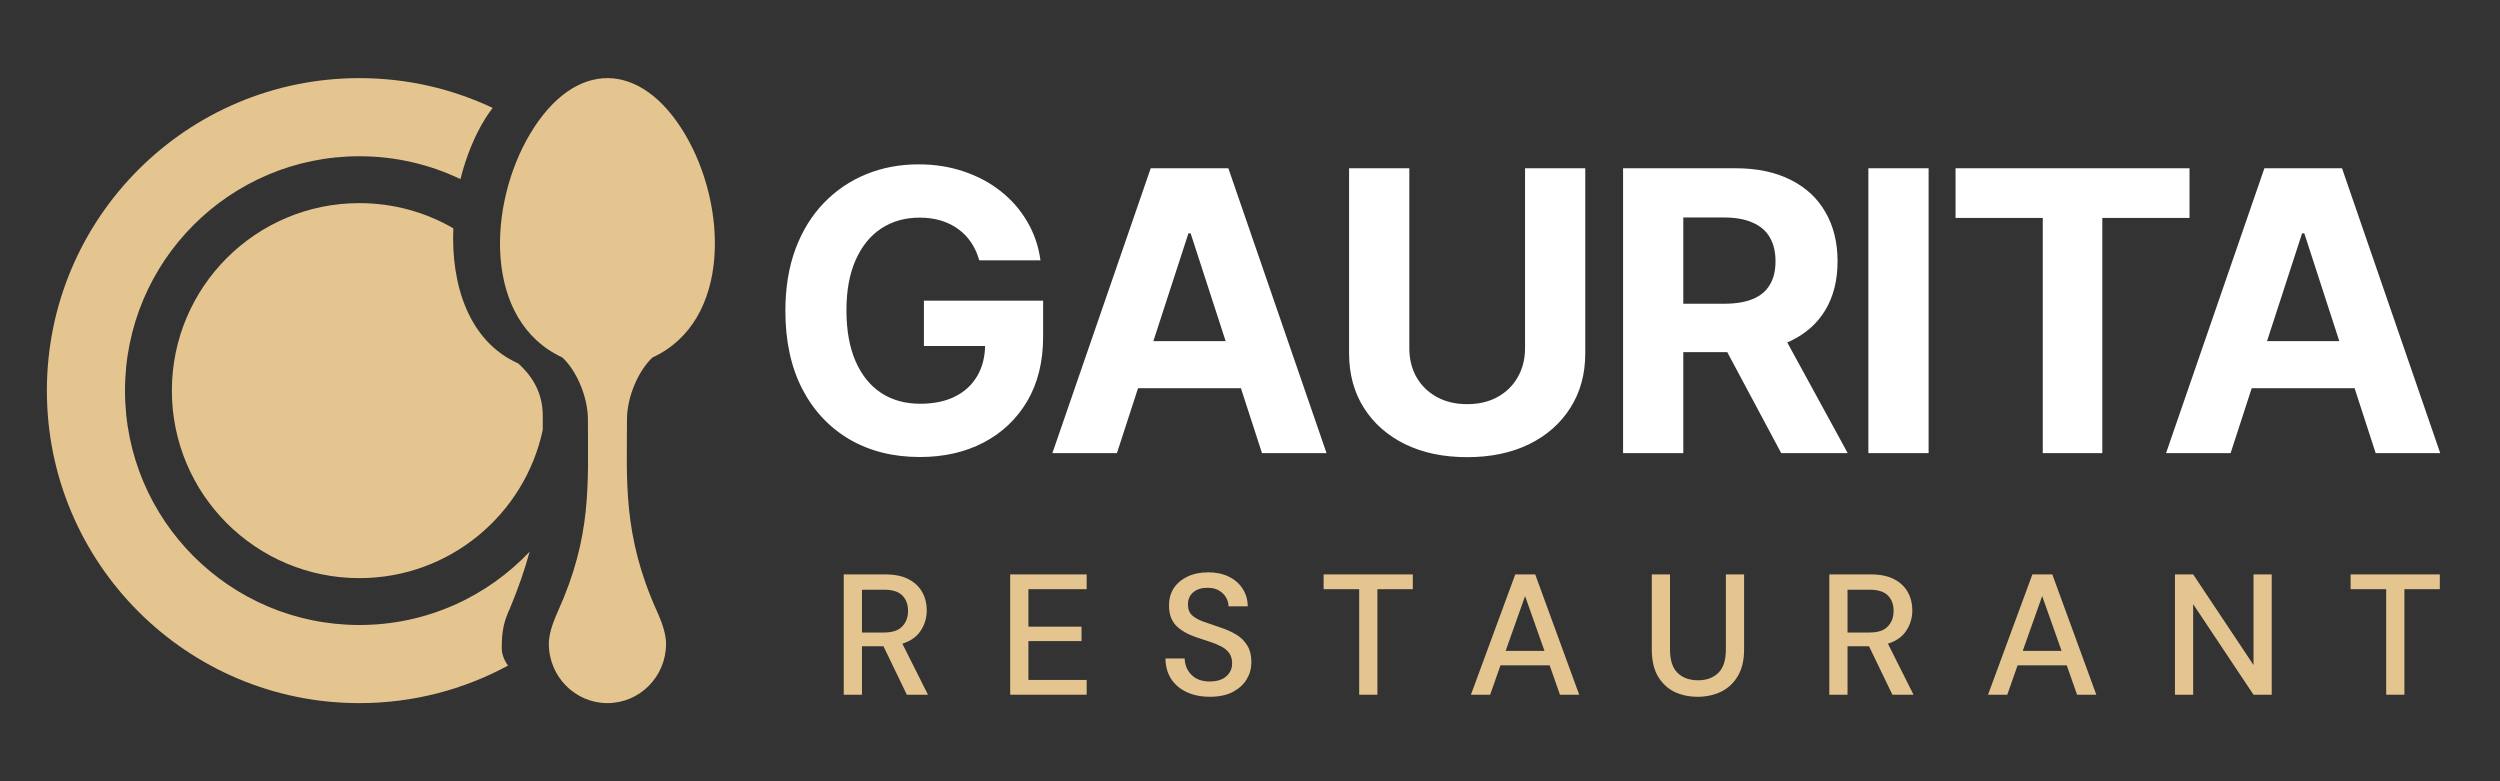 <svg width="160" height="50" viewBox="0 0 160 50" fill="none" xmlns="http://www.w3.org/2000/svg">
<rect x="0" y="0" width="160" height="50" fill="#333333" stroke="none"/>
<path d="M54 44.462V36.762H56.651C57.26 36.762 57.758 36.864 58.147 37.07C58.543 37.275 58.836 37.554 59.027 37.906C59.218 38.25 59.313 38.635 59.313 39.061C59.313 39.537 59.185 39.97 58.928 40.359C58.679 40.747 58.286 41.026 57.751 41.195L59.39 44.462H58.037L56.541 41.36H55.166V44.462H54ZM55.166 40.48H56.585C57.113 40.48 57.498 40.351 57.74 40.095C57.989 39.838 58.114 39.504 58.114 39.094C58.114 38.683 57.993 38.357 57.751 38.115C57.509 37.865 57.117 37.741 56.574 37.741H55.166V40.48Z" fill="#E4C590"/>
<path d="M64.652 44.462V36.762H69.547V37.708H65.818V40.106H69.217V41.03H65.818V43.516H69.547V44.462H64.652Z" fill="#E4C590"/>
<path d="M77.437 44.593C76.872 44.593 76.377 44.494 75.952 44.296C75.526 44.098 75.193 43.816 74.951 43.449C74.716 43.082 74.595 42.646 74.588 42.14H75.82C75.827 42.551 75.97 42.899 76.249 43.185C76.528 43.471 76.92 43.614 77.426 43.614C77.873 43.614 78.222 43.508 78.471 43.295C78.728 43.075 78.856 42.796 78.856 42.459C78.856 42.188 78.793 41.968 78.669 41.799C78.552 41.63 78.386 41.491 78.174 41.381C77.969 41.271 77.73 41.172 77.459 41.084C77.188 40.996 76.901 40.901 76.601 40.798C76.007 40.6 75.559 40.343 75.259 40.028C74.966 39.713 74.819 39.298 74.819 38.785C74.811 38.352 74.91 37.975 75.116 37.652C75.329 37.329 75.622 37.08 75.996 36.904C76.377 36.721 76.821 36.629 77.327 36.629C77.826 36.629 78.262 36.721 78.636 36.904C79.017 37.087 79.314 37.344 79.527 37.674C79.74 37.997 79.85 38.374 79.857 38.807H78.625C78.625 38.609 78.573 38.422 78.471 38.246C78.368 38.063 78.218 37.912 78.02 37.795C77.822 37.678 77.58 37.619 77.294 37.619C76.927 37.612 76.623 37.703 76.381 37.894C76.146 38.085 76.029 38.349 76.029 38.686C76.029 38.987 76.117 39.218 76.293 39.379C76.469 39.54 76.711 39.676 77.019 39.786C77.327 39.889 77.679 40.01 78.075 40.149C78.456 40.274 78.797 40.424 79.098 40.6C79.398 40.776 79.637 41.007 79.813 41.293C79.996 41.579 80.088 41.942 80.088 42.382C80.088 42.771 79.989 43.134 79.791 43.471C79.593 43.801 79.296 44.072 78.9 44.285C78.504 44.49 78.016 44.593 77.437 44.593Z" fill="#E4C590"/>
<path d="M86.988 44.462V37.708H84.711V36.762H90.42V37.708H88.154V44.462H86.988Z" fill="#E4C590"/>
<path d="M94.139 44.462L96.977 36.762H98.253L101.069 44.462H99.837L99.177 42.581H96.031L95.371 44.462H94.139ZM96.361 41.657H98.847L97.604 38.148L96.361 41.657Z" fill="#E4C590"/>
<path d="M108.652 44.594C108.102 44.594 107.603 44.487 107.156 44.275C106.716 44.055 106.364 43.721 106.1 43.274C105.843 42.826 105.715 42.258 105.715 41.569V36.762H106.881V41.58C106.881 42.254 107.042 42.749 107.365 43.065C107.687 43.38 108.124 43.538 108.674 43.538C109.216 43.538 109.649 43.38 109.972 43.065C110.294 42.749 110.456 42.254 110.456 41.58V36.762H111.622V41.569C111.622 42.258 111.486 42.826 111.215 43.274C110.951 43.721 110.591 44.055 110.137 44.275C109.689 44.487 109.194 44.594 108.652 44.594Z" fill="#E4C590"/>
<path d="M117.076 44.462V36.762H119.727C120.336 36.762 120.835 36.864 121.223 37.07C121.619 37.275 121.913 37.554 122.103 37.906C122.294 38.25 122.389 38.635 122.389 39.061C122.389 39.537 122.261 39.97 122.004 40.359C121.755 40.747 121.363 41.026 120.827 41.195L122.466 44.462H121.113L119.617 41.36H118.242V44.462H117.076ZM118.242 40.48H119.661C120.189 40.48 120.574 40.351 120.816 40.095C121.066 39.838 121.19 39.504 121.19 39.094C121.19 38.683 121.069 38.357 120.827 38.115C120.585 37.865 120.193 37.741 119.65 37.741H118.242V40.48Z" fill="#E4C590"/>
<path d="M127.234 44.462L130.072 36.762H131.348L134.164 44.462H132.932L132.272 42.581H129.126L128.466 44.462H127.234ZM129.456 41.657H131.942L130.699 38.148L129.456 41.657Z" fill="#E4C590"/>
<path d="M139.197 44.462V36.762H140.363L144.224 42.559V36.762H145.39V44.462H144.224L140.363 38.665V44.462H139.197Z" fill="#E4C590"/>
<path d="M152.716 44.462V37.708H150.439V36.762H156.148V37.708H153.882V44.462H152.716Z" fill="#E4C590"/>
<path fill-rule="evenodd" clip-rule="evenodd" d="M32.513 42.597C29.684 44.13 26.444 45 23 45C11.954 45 3 36.046 3 25C3 13.954 11.954 5 23 5C26.052 5 28.945 5.684 31.533 6.906C31.366 7.119 31.209 7.343 31.062 7.579C30.37 8.69 29.825 10.032 29.47 11.463C27.511 10.525 25.317 10 23 10C14.716 10 8 16.716 8 25C8 33.284 14.716 40 23 40C27.291 40 31.162 38.198 33.896 35.309C33.596 36.415 33.189 37.603 32.637 38.932C32.226 39.809 32.112 40.449 32.112 41.46C32.112 41.866 32.26 42.247 32.513 42.597ZM29.014 14.613C28.857 18.276 30.031 21.866 33.163 23.256C34.135 24.128 34.738 25.212 34.738 26.62C34.738 26.922 34.738 27.219 34.737 27.51C33.583 32.932 28.767 37 23 37C16.373 37 11 31.627 11 25C11 18.373 16.373 13 23 13C25.191 13 27.246 13.587 29.014 14.613Z" fill="#E4C590"/>
<path d="M41.761 22.878C46.798 20.558 46.578 13.151 43.81 8.539C41 3.854 36.794 3.786 33.943 8.539C31.19 13.126 30.936 20.549 35.992 22.878C36.918 23.741 37.626 25.435 37.626 26.827C37.626 31.016 37.884 34.309 35.7 39.139C35.309 40.007 35.126 40.663 35.126 41.206C35.126 43.298 36.808 45 38.877 45C40.945 45 42.627 43.298 42.627 41.206C42.627 40.663 42.444 40.007 42.053 39.139C39.839 34.242 40.127 30.722 40.127 26.827C40.127 25.435 40.835 23.741 41.761 22.878Z" fill="#E4C590"/>
<path d="M62.674 16.661C62.549 16.228 62.374 15.845 62.149 15.513C61.923 15.175 61.647 14.89 61.321 14.658C61 14.421 60.632 14.24 60.217 14.115C59.807 13.991 59.353 13.928 58.855 13.928C57.923 13.928 57.104 14.16 56.398 14.623C55.697 15.086 55.151 15.759 54.76 16.644C54.368 17.522 54.172 18.596 54.172 19.866C54.172 21.136 54.365 22.216 54.751 23.107C55.137 23.997 55.683 24.677 56.389 25.145C57.095 25.608 57.929 25.84 58.891 25.84C59.763 25.84 60.508 25.685 61.125 25.377C61.748 25.062 62.223 24.62 62.549 24.05C62.882 23.481 63.048 22.807 63.048 22.029L63.831 22.145H59.131V19.243H66.76V21.54C66.76 23.142 66.422 24.519 65.745 25.671C65.069 26.816 64.137 27.7 62.95 28.323C61.763 28.941 60.404 29.249 58.873 29.249C57.163 29.249 55.662 28.872 54.368 28.119C53.074 27.359 52.065 26.282 51.341 24.887C50.623 23.486 50.264 21.825 50.264 19.902C50.264 18.424 50.478 17.107 50.905 15.949C51.338 14.786 51.944 13.801 52.721 12.994C53.499 12.187 54.404 11.572 55.436 11.151C56.469 10.729 57.588 10.519 58.792 10.519C59.825 10.519 60.787 10.67 61.677 10.973C62.567 11.27 63.356 11.691 64.045 12.237C64.739 12.783 65.306 13.433 65.745 14.187C66.184 14.934 66.466 15.759 66.591 16.661H62.674ZM71.483 29H67.352L73.646 10.768H78.614L84.899 29H80.768L76.201 14.934H76.059L71.483 29ZM71.225 21.834H80.982V24.843H71.225V21.834ZM97.603 10.768H101.457V22.608C101.457 23.938 101.14 25.101 100.505 26.098C99.876 27.095 98.994 27.872 97.861 28.43C96.727 28.982 95.407 29.258 93.899 29.258C92.386 29.258 91.062 28.982 89.929 28.43C88.795 27.872 87.914 27.095 87.285 26.098C86.656 25.101 86.341 23.938 86.341 22.608V10.768H90.196V22.279C90.196 22.973 90.347 23.59 90.65 24.13C90.958 24.671 91.392 25.095 91.95 25.404C92.507 25.712 93.157 25.866 93.899 25.866C94.647 25.866 95.297 25.712 95.849 25.404C96.407 25.095 96.837 24.671 97.139 24.13C97.448 23.59 97.603 22.973 97.603 22.279V10.768ZM103.877 29V10.768H111.07C112.446 10.768 113.622 11.014 114.595 11.507C115.574 11.994 116.319 12.685 116.829 13.581C117.346 14.471 117.604 15.519 117.604 16.724C117.604 17.934 117.343 18.976 116.82 19.848C116.298 20.715 115.542 21.38 114.55 21.843C113.565 22.305 112.372 22.537 110.972 22.537H106.156V19.439H110.348C111.084 19.439 111.696 19.338 112.182 19.136C112.669 18.934 113.031 18.632 113.268 18.228C113.512 17.825 113.633 17.323 113.633 16.724C113.633 16.118 113.512 15.608 113.268 15.193C113.031 14.777 112.666 14.463 112.173 14.249C111.687 14.029 111.073 13.919 110.331 13.919H107.731V29H103.877ZM113.722 20.703L118.254 29H113.998L109.565 20.703H113.722ZM123.431 10.768V29H119.576V10.768H123.431ZM125.156 13.946V10.768H140.129V13.946H134.548V29H130.737V13.946H125.156ZM142.758 29H138.627L144.921 10.768H149.889L156.174 29H152.043L147.476 14.934H147.334L142.758 29ZM142.5 21.834H152.257V24.843H142.5V21.834Z" fill="white"/>
</svg>
